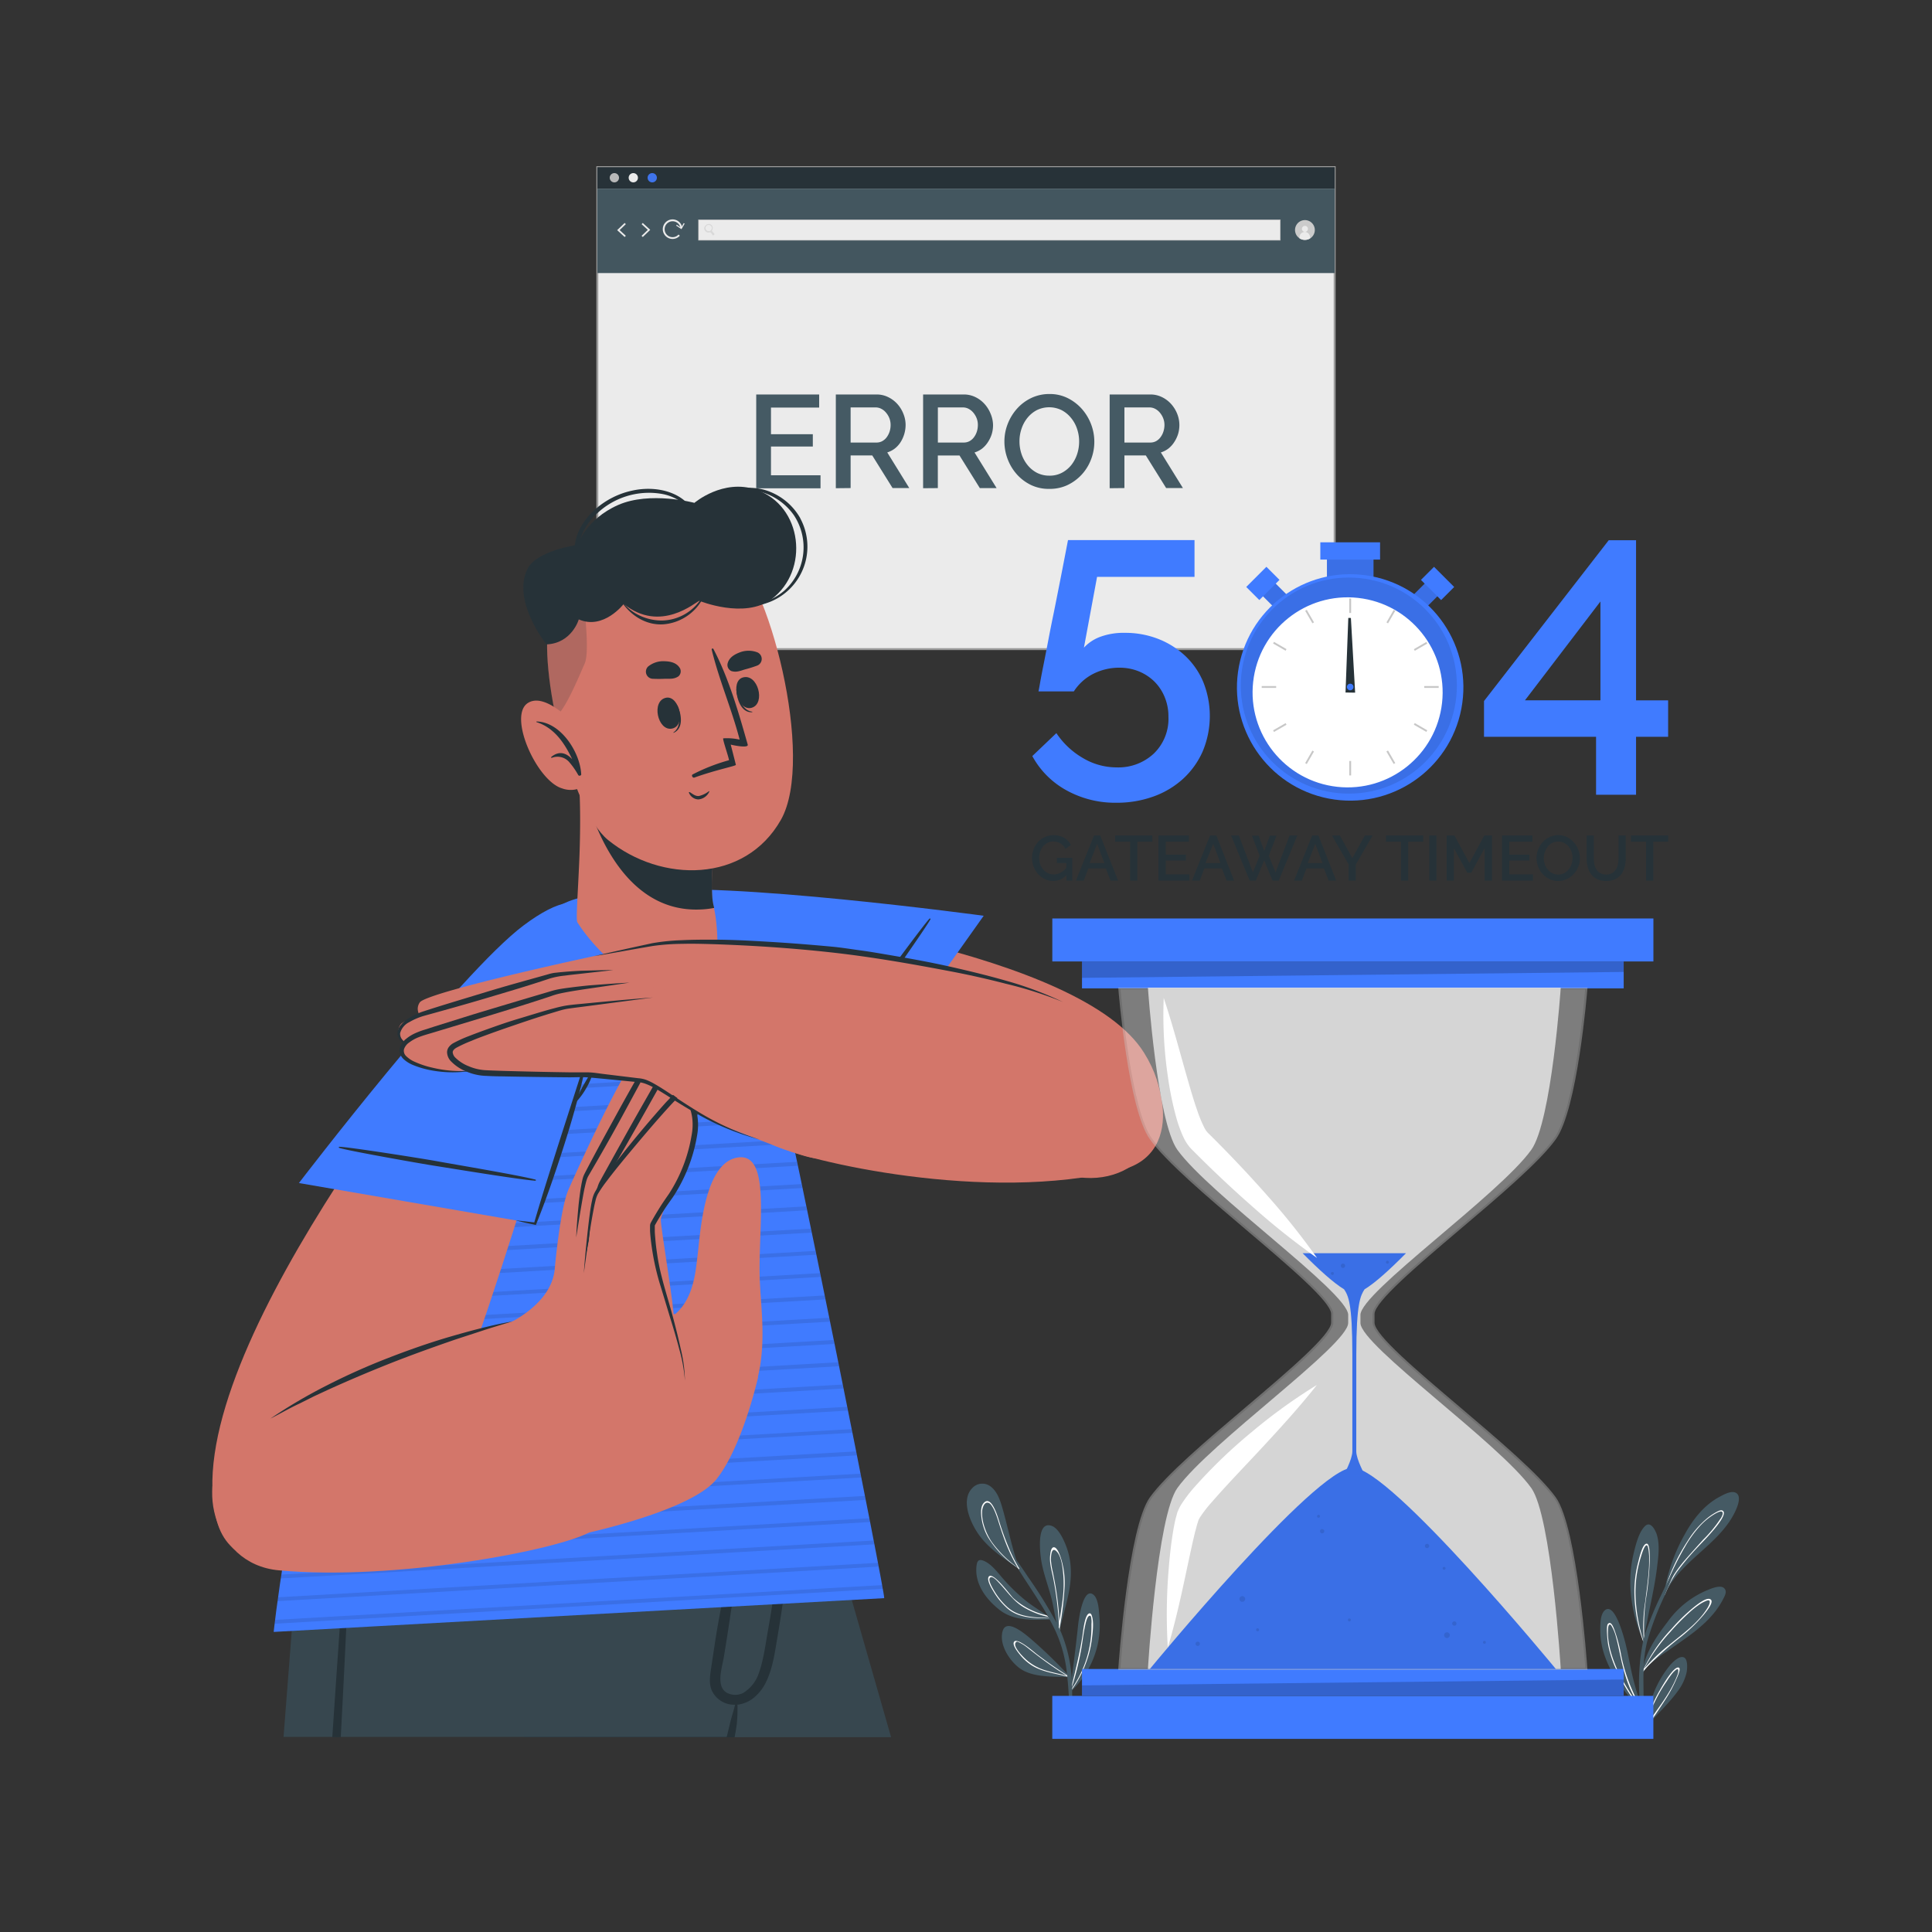<svg xmlns="http://www.w3.org/2000/svg" viewBox="0 0 500 500"><rect x="0" y="0" width="500" height="500" fill="#333333" stroke="none"/><g id="freepik--Window--inject-108"><g style="opacity:0.9"><rect x="154.59" y="43.26" width="190.83" height="124.74" style="fill:#fff"></rect><path d="M345.66,168.24H154.34V43H345.66Zm-190.82-.5H345.16V43.51H154.84Z" style="fill:#a6a6a6"></path><rect x="154.59" y="43.26" width="190.83" height="5.57" style="fill:#263238"></rect><path d="M160.2,46a1.2,1.2,0,1,1-1.2-1.2A1.2,1.2,0,0,1,160.2,46Z" style="fill:#c7c7c7"></path><path d="M165.1,46a1.2,1.2,0,1,1-1.2-1.2A1.2,1.2,0,0,1,165.1,46Z" style="fill:#fff"></path><path d="M170,46a1.2,1.2,0,1,1-1.2-1.2A1.2,1.2,0,0,1,170,46Z" style="fill:#407BFF"></path><rect x="154.59" y="48.83" width="190.83" height="21.84" style="fill:#455a64"></rect><rect x="180.77" y="56.86" width="150.58" height="5.32" style="fill:#fff"></rect><path d="M331.41,62.24H180.72V56.8H331.41Zm-150.58-.11H331.3V56.91H180.83Z" style="fill:#c7c7c7"></path><path d="M184.89,60.67l-.37.28-.58-.76-.12-.16-.13-.17h0l.15-.08,0,0a.91.91,0,0,0,.18-.21h0l.13.17.13.16Z" style="fill:#ebebeb"></path><path d="M184.3,59.87l-.13-.16a.72.72,0,0,0,.11-.19l-.15-.19v0a1.12,1.12,0,0,1,0,.13.36.36,0,0,1,0,.09.91.91,0,0,1-.18.21l0,0h0l.12.16.13.16.45.6-.05,0-.46-.6-.12-.16-.12-.16h0l0,0-.15.08s0,0-.05,0l-.14,0h0l.13.17a.8.8,0,0,0,.2-.07l.12.16.58.76.37-.28Z" style="fill:#ebebeb"></path><path d="M184.15,58.49a1,1,0,0,0-1.45-.19,1,1,0,0,0-.18,1.44,1,1,0,0,0,1.1.36.8.8,0,0,0,.2-.07l.14-.09s0,0,0,0a.1.1,0,0,0,.05,0,1.07,1.07,0,0,0,.14-.16.72.72,0,0,0,.11-.19A1,1,0,0,0,184.15,58.49Zm-.07.95a.36.36,0,0,1,0,.09.91.91,0,0,1-.18.21l0,0-.15.08s0,0-.05,0l-.14,0h-.16a.82.82,0,1,1,.65-1.31.86.86,0,0,1,.15.69A1.12,1.12,0,0,1,184.08,59.44Z" style="fill:#ebebeb"></path><path d="M184.28,59.52a1,1,0,0,0-1.58-1.22,1,1,0,0,0-.18,1.44,1,1,0,0,0,1.1.36.8.8,0,0,0,.2-.07l.12.16.14-.09,0,0,.06,0a1.07,1.07,0,0,0,.14-.16l-.13-.16A.72.72,0,0,0,184.28,59.52Zm-.27.08a.52.52,0,0,1-.1.11l0,0,0,0-.12.07h0a.48.48,0,0,1-.2.07.82.82,0,0,1-1-.92.8.8,0,0,1,.32-.55.8.8,0,0,1,.5-.17.83.83,0,0,1,.66.32.81.81,0,0,1,.14.72,1,1,0,0,1-.09.21Z" style="fill:#ebebeb"></path><polygon points="161.66 61.34 159.72 59.56 161.66 57.7 161.96 58.01 160.36 59.55 161.96 61.02 161.66 61.34" style="fill:#fff"></polygon><polygon points="166.34 57.7 168.28 59.48 166.35 61.34 166.04 61.03 167.65 59.49 166.05 58.02 166.34 57.7" style="fill:#fff"></polygon><path d="M339.06,61.7a2.32,2.32,0,0,1-.74.31,2.56,2.56,0,1,1,.74-.31Z" style="fill:#dbdbdb"></path><path d="M338.49,59.23a.78.78,0,1,1-.78-.78A.78.78,0,0,1,338.49,59.23Z" style="fill:#fff"></path><path d="M339.06,61.38v.32a2.32,2.32,0,0,1-.74.31,2.56,2.56,0,0,1-2-.31v-.32a1.35,1.35,0,0,1,2.7,0Z" style="fill:#fff"></path><path d="M174.07,61.84a2.53,2.53,0,1,1,2.5-2.85l-.46.06a2.06,2.06,0,1,0-.51,1.65l.34.3A2.53,2.53,0,0,1,174.07,61.84Z" style="fill:#fff"></path><polygon points="174.99 58.39 175.14 58.16 176.27 58.92 176.94 57.74 177.19 57.88 176.36 59.31 174.99 58.39" style="fill:#fff"></polygon></g></g><g id="freepik--Character--inject-108"><path d="M230.61,449.58h-95c-.78-3.06-1.54-6.07-2.3-9q-1.31-5.1-2.54-10c-.18-.72-.37-1.45-.55-2.16-.63-2.48-1.24-4.9-1.84-7.24-.36-1.44-.73-2.84-1.07-4.24s-.73-2.82-1.08-4.18L126,411.7c-.1-.4-.2-.78-.29-1.17s-.24-.93-.36-1.4v0c-.14-.49-.26-1-.38-1.45-.24-.92-.47-1.82-.68-2.7-.34-1.3-.66-2.57-1-3.81-.13-.55-.27-1.09-.41-1.62-.23-.86-.44-1.71-.65-2.54-.14-.55-.27-1.09-.41-1.62q-.84-3.27-1.56-6.14c-.13-.51-.25-1-.39-1.48q-.3-1.25-.6-2.4c-.13-.48-.25-1-.36-1.4-.42-1.64-.81-3.13-1.13-4.45-.1-.35-.18-.68-.26-1-.22-.86-.43-1.63-.59-2.32-.08-.28-.14-.54-.21-.78l-.19-.76c0-.17-.09-.34-.12-.48s-.12-.46-.17-.65,0-.21-.07-.29c-.15-.57-.22-.86-.22-.86H208.4s3,10.5,7.92,27.42c1,3.45,2.06,7.17,3.21,11.11C222.76,422.16,226.54,435.33,230.61,449.58Z" style="fill:#37474f"></path><path d="M151.18,449.58h-2.37q-5.26-21.82-10.22-43.73-1.18-5.33-2.36-10.66l-.21-1a.14.14,0,0,1,.27-.07c0,.1.06.21.1.32q1.61,5.73,3.19,11.47Q145.6,427.69,151.18,449.58Z" style="fill:#263238"></path><path d="M205.41,372.35l-4.08,20.43L198,409.54l-5.69,28.55L191.7,441l-1,4.88-.73,3.69H135.62c-.77-3.07-1.54-6.08-2.29-9q-1.31-5.1-2.54-10c-.18-.72-.37-1.45-.55-2.16-.63-2.48-1.24-4.9-1.84-7.24-.36-1.44-.73-2.84-1.07-4.24s-.73-2.82-1.08-4.18L126,411.7c-.1-.4-.2-.78-.29-1.17s-.24-.93-.36-1.4v0c-.14-.49-.26-1-.38-1.45-.24-.92-.47-1.82-.68-2.7-.34-1.3-.66-2.57-1-3.81-.14-.56-.27-1.09-.41-1.62-.23-.86-.44-1.71-.65-2.54-.14-.55-.27-1.09-.41-1.62q-.84-3.27-1.56-6.14c-.13-.51-.25-1-.39-1.48q-.3-1.25-.6-2.4c-.13-.48-.25-1-.36-1.4-.42-1.64-.81-3.13-1.13-4.45-.1-.35-.18-.68-.26-1-.22-.86-.43-1.63-.59-2.32-.08-.28-.14-.54-.21-.78l-.19-.76c0-.17-.09-.34-.12-.48s-.12-.46-.17-.65,0-.21-.07-.29c-.15-.57-.22-.86-.22-.86Z" style="fill:#263238"></path><path d="M205.42,372.32v0c0,.51-.39,6-1.28,14.44-.25,2.45-.55,5.15-.9,8-.54,4.56-1.22,9.59-2.05,14.91-1.42,9.28-3.27,19.4-5.68,29.3-.85,3.56-1.79,7.09-2.79,10.54l-119.34,0c1.4-18.18,2.69-34.63,3.72-47.6,1.43-18.24,2.34-29.67,2.34-29.67l108.26,0Z" style="fill:#37474f"></path><path d="M205.17,383.28c-.14,4.28-.32,8.54-.59,12.79-.29,4.61-.71,9.2-1.32,13.8a4.43,4.43,0,0,1-.06.51q-.84,6.47-1.93,12.89c-.69,4-1.2,8.3-3,12a11.9,11.9,0,0,1-2.8,3.77,8.25,8.25,0,0,1-3.81,2,4.21,4.21,0,0,1-.71.12h-.21a.25.25,0,0,1,.13.26c0,1.43,0,2.89-.16,4.31a1.13,1.13,0,0,0,0,.18c-.14,1.24-.37,2.46-.6,3.69h-2.05s0-.05,0-.07c.36-1.35.66-2.71,1-4.07s.82-2.74,1.14-4.15a.22.22,0,0,1,.1-.13,6.38,6.38,0,0,1-6.17-3.87c-.68-1.83-.37-3.73-.09-5.61.37-2.44.73-4.88,1.11-7.33.69-4.49,1.6-8.93,2.39-13.39l.36-2c1.6-9.09,3.28-18.17,5.29-27.18.07-.37.15-.74.24-1.12s.45-.18.43.06c-.06.61-.12,1.22-.19,1.82q-.53,5.19-1.24,10.33c-.58,4-1,8.09-1.54,12.12-.2,1.37-.39,2.74-.59,4.12-.93,6.63-1.89,13.26-3,19.87-.53,3.07-2.45,8.57,2,9.52a4.54,4.54,0,0,0,3-.37,9.44,9.44,0,0,0,4.1-5.19c1.25-3.52,1.7-7.39,2.35-11,.72-4.05,1.36-8.09,1.92-12.15h0c.73-5.07,1.47-10.12,2.27-15.18.39-2.57.8-5.15,1.21-7.72.2-1.2.39-2.39.58-3.58C204.77,383,205.17,383,205.17,383.28Z" style="fill:#263238"></path><path d="M99.56,415a60,60,0,0,0,14.72-2c2.22-.57,4.41-1.28,6.59-2a17.26,17.26,0,0,0,5.93-3c3.35-2.89,4.91-7.44,6.36-11.47A108.46,108.46,0,0,0,137,382.66c0-.23.39-.15.4.07a54.16,54.16,0,0,1-2,15.81c-1.2,4.36-2.82,9.23-6.34,12.29-3.71,3.21-8.75,4.35-13.5,4.93a62,62,0,0,1-16-.22A.27.27,0,0,1,99.56,415Z" style="fill:#263238"></path><path d="M91.29,382.8c-.27,6.68-.54,13.37-.85,20.06q-1,23.36-2.25,46.72H86q1.55-23.41,3.24-46.8c.5-6.67,1-13.32,1.52-20A.29.29,0,0,1,91.29,382.8Z" style="fill:#263238"></path><path d="M173.05,232.49c25.53,3.16,106.8,14,123,39.92,11.8,18.84-1.18,35.47-18.42,32-14.23-2.84-85.52-35.19-103.34-47.46C157.36,245.3,148,229.38,173.05,232.49Z" style="fill:#d3766a"></path><path d="M218.67,287.6,254.58,237s-67.61-9.17-88.25-6.25c-23.24,3.28-16.48,14.44,1.23,28S218.67,287.6,218.67,287.6Z" style="fill:#407BFF"></path><path d="M240.55,237.75c-1.52,1.56-13,17.15-15.37,20.59s-12.41,17.42-14.6,21.18a.15.15,0,0,0,.24.19c2.85-3.27,13-17.34,15.5-20.79s13.51-19.13,14.47-21C240.88,237.73,240.65,237.64,240.55,237.75Z" style="fill:#263238"></path><path d="M227.69,274.89l-9,12.71s-33.41-15.28-51.11-28.84c-15.25-11.68-22.38-21.58-9.22-26.19Z" style="opacity:0.1"></path><path d="M228.83,413.6l-158,8.74s13.53-130.77,71.36-186c7.14-6.82,23.87-5.95,35-.95,4,1.78,18.63,20.77,23.3,39.06S229.25,413,228.83,413.6Z" style="fill:#407BFF"></path><path d="M172.43,233.67l-29,1.66a14.8,14.8,0,0,1,1.8-1.13l24.08-1.39C170.36,233.06,171.41,233.35,172.43,233.67Zm7.79,4.35-42.1,2.42c-.35.36-.69.72-1,1.09l44-2.53C180.82,238.65,180.52,238.32,180.22,238Zm4.65,5.57-52.23,3c-.31.36-.6.72-.9,1.08l53.86-3.09Zm3.89,5.6-60.95,3.51c-.28.35-.54.71-.8,1.07l62.39-3.58C189.19,249.85,189,249.52,188.76,249.19Zm3.42,5.64-68.72,3.95-.72,1.07,70-4Zm3,5.66-75.64,4.34-.66,1.08,76.78-4.42Zm2.52,5.69-81.78,4.7c-.21.35-.42.71-.62,1.07l82.79-4.76C197.94,266.85,197.8,266.52,197.67,266.18Zm2,5.71-87.13,5L112,278l88-5.06C199.89,272.57,199.79,272.23,199.67,271.89Zm1.5,5.75-91.75,5.27-.53,1.06,92.52-5.31C201.33,278.31,201.25,278,201.17,277.64Zm1.3,5.76-95.95,5.51L106,290l96.68-5.56C202.62,284.07,202.55,283.73,202.47,283.4Zm1.27,5.75L103.8,294.9c-.16.35-.31.71-.47,1.06L204,290.17C203.88,289.82,203.81,289.48,203.74,289.15Zm1.24,5.77-103.74,6c-.14.35-.29.71-.44,1.06l104.39-6Zm1.22,5.76L98.83,306.85c-.13.35-.27.71-.41,1.06l108-6.21C206.34,301.36,206.27,301,206.2,300.68Zm1.21,5.76L96.56,312.81l-.39,1.06,111.46-6.41C207.55,307.12,207.48,306.78,207.41,306.44Zm1.21,5.77L94.41,318.77,94,319.82l114.79-6.59Zm1.2,5.76L92.37,324.71c-.11.36-.23.71-.35,1.06L210,319Zm1.18,5.76L90.44,330.66c-.11.36-.22.71-.32,1.06l121.1-7C211.15,324.41,211.08,324.07,211,323.73Zm1.19,5.76L88.62,336.6c-.11.35-.22.7-.32,1l124.1-7.13Zm1.19,5.77-126.5,7.27q-.16.53-.3,1.05l127-7.3Zm1.17,5.77L85.22,348.46c-.09.35-.19.7-.28,1.05l129.82-7.46Zm1.18,5.76L83.66,354.38q-.15.53-.27,1.05l132.54-7.62C215.87,347.47,215.8,347.13,215.73,346.79Zm1.17,5.76L82.16,360.3c-.08.35-.17.7-.26,1.05l135.2-7.77C217,353.24,217,352.89,216.9,352.55Zm1.17,5.77L80.75,366.21c-.08.35-.17.7-.25,1.05l137.77-7.92C218.2,359,218.13,358.66,218.07,358.32Zm1.16,5.76-139.82,8c-.08.35-.16.7-.23,1.05l140.25-8.07C219.36,364.76,219.29,364.42,219.23,364.08Zm1.16,5.77L78.14,378c-.08.35-.15.7-.23,1l142.68-8.2C220.52,370.53,220.45,370.19,220.39,369.85Zm1.15,5.77-144.61,8.3c-.07.35-.14.7-.2,1.05l145-8.33C221.68,376.3,221.61,376,221.54,375.62Zm1.15,5.76-146.9,8.45c-.06.35-.13.7-.19,1l147.29-8.47C222.82,382.06,222.76,381.72,222.69,381.38Zm1.15,5.76L74.72,395.72l-.18,1L224,388.17C224,387.83,223.9,387.49,223.84,387.14Zm1.13,5.78L73.73,401.61l-.18,1,151.62-8.71C225.11,393.6,225,393.26,225,392.92Zm1.13,5.76L72.79,407.5c-.05.35-.11.7-.16,1l153.67-8.83C226.23,399.37,226.17,399,226.1,398.68Zm1.11,5.77L71.93,413.38c-.05.36-.1.71-.15,1l155.63-8.95C227.34,405.14,227.28,404.8,227.21,404.45Zm1.09,5.77-157.14,9c0,.38-.09.73-.13,1l157.45-9.05Q228.39,410.78,228.3,410.22Z" style="opacity:0.1"></path><path d="M132,245.45C116.1,265.7,45.08,352.6,56.11,393.58c5.78,21.46,42.15,6.42,52-8.18,8.08-12.06,36.3-100.41,40.28-121.68C152.12,243.48,147.56,225.56,132,245.45Z" style="fill:#d3766a"></path><path d="M138.5,316.7,77.36,306.17s41.46-54.19,58.15-66.68c18.79-14.06,21.87-1.38,18.88,20.72S138.5,316.7,138.5,316.7Z" style="fill:#407BFF"></path><path d="M87.83,296.79c2.17,0,21.27,3,25.41,3.76s21.09,3.6,25.3,4.72a.15.15,0,0,1,0,.3c-4.33-.31-21.42-3.14-25.66-3.8s-23.06-4-25.08-4.7C87.59,297,87.68,296.79,87.83,296.79Z" style="fill:#263238"></path><path d="M133.42,315.83c1.72.15,3.42.37,5.13.56l-.35.21q1.65-5.66,3.41-11.26t3.55-11.2l3.6-11.19c1.2-3.73,2.42-7.45,3.49-11.23a105.64,105.64,0,0,1-2.44,11.54q-1.49,5.7-3.25,11.32t-3.68,11.18q-1.92,5.57-4.09,11l-.1.27-.25-.06C136.77,316.62,135.09,316.26,133.42,315.83Z" style="fill:#263238"></path><path d="M148.74,285.57a33.3,33.3,0,0,1,2.23-4.66c.84-1.49,1.7-2.94,2.71-4.38a15.27,15.27,0,0,1-1.84,4.87A18.45,18.45,0,0,1,148.74,285.57Z" style="fill:#263238"></path><path d="M179.42,258.34c-8.33,2.5-23.61-9.54-30-19.66-.43-.69.21-8.32.56-17.62.19-5.65.26-11.94-.08-17.69-.08-1.18,36.57,6.59,36.57,6.59s-2.82,12.26-2.16,22.28a12.16,12.16,0,0,0,.39,2.34,3.08,3.08,0,0,1,.07.39C185.81,239.4,187.46,255.91,179.42,258.34Z" style="fill:#d3766a"></path><path d="M181.12,235.38a22.49,22.49,0,0,0,3.69-.41c0-.16-.06-.28-.08-.39a13,13,0,0,1-.38-2.35c-.66-10,2.15-22.26,2.15-22.26s-29.74-6.31-35.58-6.71C152.43,209.84,159.84,236.19,181.12,235.38Z" style="fill:#263238"></path><path d="M142.26,160.08c-3.21,13,5.55,49.56,15.09,57.3,13.83,11.22,35.47,11.18,44.75-5.21,9-15.9-3.26-63.34-13.82-70.27C172.72,131.69,147,140.88,142.26,160.08Z" style="fill:#d3766a"></path><path d="M175.3,182.55c0-.09-.16.16-.13.26.72,2.43,1.13,5.33-.87,6.73-.06,0,0,.16,0,.13C177,188.58,176.37,184.73,175.3,182.55Z" style="fill:#263238"></path><path d="M172.44,180.56c-4,.73-2.26,8.72,1.47,8S175.81,180,172.44,180.56Z" style="fill:#263238"></path><path d="M190.57,178.41c0-.1.22.08.24.18.46,2.49,1.42,5.26,3.84,5.59.07,0,.09.13,0,.14C191.84,184.54,190.61,180.84,190.57,178.41Z" style="fill:#263238"></path><path d="M192.21,175.34c3.91-1.18,6,6.73,2.36,7.82S188.93,176.33,192.21,175.34Z" style="fill:#263238"></path><path d="M168.82,175.66a31.2,31.2,0,0,0,3.35,0c1.29,0,2.32.12,3.43-.64A1.72,1.72,0,0,0,176,173c-.79-1.44-2.37-1.82-3.92-1.87a6.24,6.24,0,0,0-4.33,1.35A1.84,1.84,0,0,0,168.82,175.66Z" style="fill:#263238"></path><path d="M195.94,172.26a32.9,32.9,0,0,1-3.2,1c-1.23.38-2.18.8-3.46.41a1.73,1.73,0,0,1-1-1.84c.33-1.61,1.72-2.44,3.19-3a6.34,6.34,0,0,1,4.54,0A1.85,1.85,0,0,1,195.94,172.26Z" style="fill:#263238"></path><path d="M178.51,205c.72.45,1.48,1.12,2.4,1a6.69,6.69,0,0,0,2.52-1.21.08.08,0,0,1,.13.1,3.42,3.42,0,0,1-2.84,2,2.72,2.72,0,0,1-2.43-1.76C178.23,205,178.4,205,178.51,205Z" style="fill:#263238"></path><path d="M179.69,201.24c5.74-2.05,10.76-3,10.75-3.29v0c0-.09-1.33-5.25-1.33-5.25.77.2,4.67,1,4.4,0-2.31-8.13-4.88-17.17-8.89-24.76a.24.24,0,0,0-.44.16c1.91,7.9,5.19,15.41,7.24,23.31a15.11,15.11,0,0,0-4.24-.33c-.26.14,1.39,4.79,1.49,5.66a48.29,48.29,0,0,0-9.43,3.69C178.88,200.63,179.22,201.38,179.69,201.24Z" style="fill:#263238"></path><path d="M143.69,185.42c2.24-.91,6-10,7.64-13.73s-.84-20.73-1.49-24.58a25.84,25.84,0,0,0-7.48,12.25C140.86,165,141.61,175.15,143.69,185.42Z" style="fill:#263238;opacity:0.2"></path><path d="M181.84,154.31a12.34,12.34,0,0,1-10.23,6.27c-4.16.14-8.71-1.87-10.93-5.49a.1.1,0,0,0-.17.1c2.37,3.88,6.44,6.66,11.12,6.39a12.7,12.7,0,0,0,10.48-7.12A.15.15,0,0,0,181.84,154.31Z" style="fill:#263238"></path><path d="M163.48,127c-7,1.53-12.64,6.67-14.26,11.94a13.77,13.77,0,0,0,.42,9.09c0,.12.28,0,.25-.08a15.18,15.18,0,0,1,4.38-14.83,19.56,19.56,0,0,1,16.56-5.37,12.43,12.43,0,0,1,7.54,4c.19.23.68,0,.52-.27C176.13,127.38,169.79,125.56,163.48,127Z" style="fill:#263238"></path><path d="M207.12,134.13a15.68,15.68,0,0,0-8.21-7c-4.82-1.82-9.6-.47-14.32,1a.1.1,0,0,0,.06.2c4-1.2,8.18-2.2,12.33-1a15.5,15.5,0,0,1,8.47,6,15.06,15.06,0,0,1-2.52,19.57,15.27,15.27,0,0,1-11.61,3.54c-.16,0-.23.23-.07.25a15.4,15.4,0,0,0,15.87-22.52Z" style="fill:#263238"></path><path d="M141.42,166.77s-9.06-11.25-4.89-19.58c2.36-4.72,12.92-6.18,12.92-6.18s2.22-6.66,10.5-10.31,19.76-.56,19.76-.56,7.4-6.35,16-3.4c12.05,4.13,13.86,20.93,3.95,28.34-7,5.2-18.68.41-18.68.41-1,.33-10.05,8.48-19.56.81,0,0-5.23,6.81-11.64,4C149.82,160.27,148,166.5,141.42,166.77Z" style="fill:#263238"></path><path d="M151,189.88s-9.22-11.31-14.41-7.93,2.37,20.2,8.9,22.09a6.47,6.47,0,0,0,8.39-4.12Z" style="fill:#d3766a"></path><path d="M138.87,186.72a.09.09,0,0,0,0,.17c4.59,1.47,7.24,5.43,9.21,9.59-1.45-1.55-3.32-2.32-5.41-.58-.11.09,0,.27.13.23a4,4,0,0,1,4.48,1.06,19.32,19.32,0,0,1,2.36,3.38c.24.39.94.12.76-.33l0-.1C150,194.45,145,186.83,138.87,186.72Z" style="fill:#263238"></path><path d="M72.09,406.39c-17.75-1.66-21.75-24.5-12-32.27,22.84-18.21,58.17-29.86,84.15-34.6,8.37-1.52,16.43,52.42,8.53,56.92C144.49,401.15,102.22,409.22,72.09,406.39Z" style="fill:#d3766a"></path><path d="M196.17,356.22l0,.2a.38.38,0,0,0,0,.1c-2.5,10.37-6.34,20.62-10.48,25.94-6.13,8.56-35.26,14.61-35.26,14.61l-21-53.55s13.46-5.12,14.16-15.38c0,0,1.37-15.32,3.52-20.23,2.82-6.43,15.32-33.76,18.58-35.17s7.09,3.22,4.88,13.57-10,29.77-10.16,31.06a8,8,0,0,0,.09,1.29v0c.23.53,4.35,17.05,10,20.82a6.38,6.38,0,0,0,4.33.54c4.8-4.17,5.23-11.39,5.69-15,.74-5.89,1.66-24.34,10.58-25.48s4.73,20,5.61,33.24C197,338.75,198.21,347.65,196.17,356.22Z" style="fill:#d3766a"></path><path d="M148.74,334.39s-.12-25.77,2.93-30.18,17.32-33.68,20.58-35.09,7.09,3.22,4.88,13.57-10,29.76-10.17,31.06,3.64,23.67,3.36,25.84S148.74,334.39,148.74,334.39Z" style="fill:#d3766a"></path><path d="M149.12,320.24c.11-2.82.36-5.62.62-8.43q.22-2.1.54-4.2c.12-.7.24-1.4.4-2.1a9.21,9.21,0,0,1,.3-1.08c.08-.19.17-.41.25-.57l.24-.47c2.6-5,5.3-9.91,8-14.83s5.44-9.8,8.33-14.67a17.55,17.55,0,0,1,2.71-3.39,8.09,8.09,0,0,1,1.79-1.31,3.63,3.63,0,0,1,2.28-.44,3,3,0,0,1,1.89,1.32,6.41,6.41,0,0,1,.86,2,15.49,15.49,0,0,1,.43,4.22,18.06,18.06,0,0,0-.81-4.1,6.06,6.06,0,0,0-.94-1.78,2.28,2.28,0,0,0-1.54-.93c-1.21-.13-2.39.76-3.3,1.7a16.71,16.71,0,0,0-2.38,3.3c-2.62,4.93-5.32,9.91-8,14.83s-5.48,9.83-8.32,14.68l-.26.45c-.08.15-.12.26-.19.39-.11.28-.22.61-.31.93-.18.66-.33,1.34-.48,2-.28,1.37-.51,2.75-.75,4.13C150,314.67,149.57,317.46,149.12,320.24Z" style="fill:#263238"></path><path d="M152.72,338.64s0-28.25,3-32.66,17.32-33.68,20.58-35.09,7.09,3.23,4.88,13.57-10,29.77-10.17,31.06,3.64,23.67,3.36,25.84S152.72,338.64,152.72,338.64Z" style="fill:#d3766a"></path><path d="M151.59,325c.34-3.43.83-6.84,1.38-10.25.3-1.7.62-3.39,1-5.08.2-.85.42-1.69.7-2.54a7.48,7.48,0,0,1,.52-1.28l.62-1.14c3.32-6,6.66-12.05,10.05-18l5.13-9,1.31-2.23a19.8,19.8,0,0,1,1.46-2.23,10.74,10.74,0,0,1,1.93-1.94,4.48,4.48,0,0,1,2.74-1,3.06,3.06,0,0,1,2.49,1.65,8.19,8.19,0,0,1,.9,2.58,23.72,23.72,0,0,1,.33,5.24A30.07,30.07,0,0,1,180,289.82a32.05,32.05,0,0,0,1.47-10.12,24,24,0,0,0-.52-5,7.36,7.36,0,0,0-.87-2.24,2,2,0,0,0-1.64-1.05,3.36,3.36,0,0,0-2,.86A10.17,10.17,0,0,0,174.8,274a18.53,18.53,0,0,0-1.32,2.12l-1.26,2.25-5.05,9c-3.4,6-6.79,12-10.3,17.9l-.67,1.1a7.91,7.91,0,0,0-.49,1.09c-.29.78-.54,1.59-.77,2.41-.46,1.65-.85,3.32-1.22,5C152.94,318.2,152.28,321.58,151.59,325Z" style="fill:#263238"></path><path d="M151.84,338.43s0-26.29,2.83-30.4,17.06-22.93,20.1-24.24,6.59,3,4.54,12.63-10.26,19.29-10.41,20.5S172.28,339,172,341,151.84,338.43,151.84,338.43Z" style="fill:#d3766a"></path><path d="M151.09,329.5q.3-4.19.74-8.36c.29-2.79.59-5.57,1-8.35.12-.7.23-1.39.39-2.09a7.65,7.65,0,0,1,.69-2.09,35.27,35.27,0,0,1,2.32-3.57c1.64-2.28,3.36-4.5,5.1-6.7q5.23-6.58,10.84-12.86c.47-.53,1-1,1.44-1.56.26-.26.48-.5.81-.78a3,3,0,0,1,1.19-.64,2.45,2.45,0,0,1,1.47.11,3.33,3.33,0,0,1,1.09.76,7.1,7.1,0,0,1,1.29,1.95,14.27,14.27,0,0,1,1.12,4.27,15.18,15.18,0,0,1-.19,4.37,41.48,41.48,0,0,1-6.2,15.8c-.83,1.19-1.62,2.25-2.37,3.44s-1.47,2.36-2.14,3.56c-.08.14-.18.31-.22.4,0-.08,0,.15,0,.29,0,.32,0,.66,0,1,0,.68.07,1.37.13,2.06.11,1.37.28,2.75.49,4.12.77,5.5,2.64,10.79,4.07,16.21.72,2.71,1.41,5.42,2,8.16a37.18,37.18,0,0,1,1.11,8.32,41.23,41.23,0,0,0-1.49-8.23c-.7-2.7-1.5-5.38-2.33-8.05L171,333a63.73,63.73,0,0,1-2-8.2q-.36-2.08-.6-4.2c-.07-.7-.14-1.41-.17-2.12,0-.36,0-.72,0-1.1a2.34,2.34,0,0,1,.11-.75,4.86,4.86,0,0,1,.27-.52c.69-1.25,1.41-2.45,2.16-3.65s1.59-2.39,2.35-3.49A39.8,39.8,0,0,0,179,293.72a14.44,14.44,0,0,0,.19-4,12.34,12.34,0,0,0-1-3.82,5.49,5.49,0,0,0-1-1.55,1.26,1.26,0,0,0-1.2-.5,3.27,3.27,0,0,0-1.34,1c-.48.49-.95,1-1.42,1.51-3.76,4.12-7.36,8.41-10.93,12.69-1.78,2.15-3.55,4.32-5.22,6.54a33.75,33.75,0,0,0-2.34,3.4,6.77,6.77,0,0,0-.65,1.87c-.18.66-.31,1.35-.44,2C152.58,318.4,151.87,324,151.09,329.5Z" style="fill:#263238"></path><path d="M132.57,342c-2.71.81-5.42,1.61-8.09,2.5s-5.37,1.73-8,2.64c-5.32,1.85-10.62,3.76-15.85,5.84s-10.41,4.28-15.53,6.6l-3.84,1.78-3.77,1.89c-2.57,1.18-5,2.63-7.52,3.89a134.57,134.57,0,0,1,14.62-8.6,169.09,169.09,0,0,1,15.49-6.95c5.28-2.06,10.62-3.95,16-5.54,2.72-.79,5.44-1.56,8.18-2.25S129.78,342.46,132.57,342Z" style="fill:#263238"></path><path d="M290.25,302.76c17.28-4.35,10.85-27.68.64-34.8-24-16.7-59.15-20.34-85.38-23.39-8.45-1-13.84,47.67-5.67,51.65C208.39,300.38,255.19,311.59,290.25,302.76Z" style="fill:#d3766a"></path><path d="M212.17,299.59c9.68-4.14,21.15-28.26,21.15-28.26L218.9,246.17s-30.19-4.25-50.45-1.65c-5.6.72-57.85,12-59.82,14.91s1.62,7.61,12.19,7.68,31.23-3.35,32.53-3.23a9.83,9.83,0,0,1,1.24.37v0c.47.33,11.85,13.5,17.37,17.46,3.34,2.4,9.81,7.69,16.05,10C199.84,296.22,210.6,300.72,212.17,299.59Z" style="fill:#d3766a"></path><path d="M172.46,256.25s-25.14-5.67-30.1-3.64-36.62,9.65-38.7,12.53,1.62,7.62,12.2,7.69,31.22-3.36,32.52-3.24,22.33,8.65,24.51,8.85S172.46,256.25,172.46,256.25Z" style="fill:#d3766a"></path><path d="M158.76,251.05l-8.41.95c-1.4.16-2.8.3-4.19.49a20.4,20.4,0,0,0-4,.79c-5.38,1.81-10.78,3.39-16.18,5s-10.86,3.13-16.26,4.62a16.72,16.72,0,0,0-3.76,1.61,4.5,4.5,0,0,0-2.4,2.85,2.35,2.35,0,0,0,.56,1.72,6.08,6.08,0,0,0,1.54,1.3,18,18,0,0,0,3.84,1.68,15.45,15.45,0,0,1-4-1.33,6.42,6.42,0,0,1-1.77-1.29,2.92,2.92,0,0,1-.86-2.14,3.56,3.56,0,0,1,.94-2.12,7.78,7.78,0,0,1,1.68-1.47,17.7,17.7,0,0,1,3.91-1.91c5.4-1.77,10.78-3.34,16.19-5s10.85-3.13,16.25-4.65c.31-.1.71-.2,1.09-.28s.72-.12,1.07-.15c.72-.09,1.42-.15,2.13-.21,1.41-.12,2.82-.21,4.23-.28C153.11,251.17,155.93,251.05,158.76,251.05Z" style="fill:#263238"></path><path d="M175.75,261.05s-27.57-6.11-32.54-4.08-36.62,9.65-38.7,12.54,1.62,7.61,12.2,7.68,31.22-3.35,32.52-3.23,22.33,8.65,24.51,8.85S175.75,261.05,175.75,261.05Z" style="fill:#d3766a"></path><path d="M162.91,254.31l-10.27,1.5c-1.71.25-3.42.51-5.12.8-.84.15-1.69.31-2.52.49a17.14,17.14,0,0,0-2.43.71C136,260,129.38,262,122.77,264l-9.93,3c-1.64.52-3.37.94-4.86,1.58a10.31,10.31,0,0,0-2.09,1.22,3.5,3.5,0,0,0-1.33,1.72,1.87,1.87,0,0,0,.6,1.84,7.24,7.24,0,0,0,2,1.36,23.74,23.74,0,0,0,4.82,1.61,32.29,32.29,0,0,0,10.25.76,30.27,30.27,0,0,1-10.4-.05,23.81,23.81,0,0,1-5.07-1.47,8.14,8.14,0,0,1-2.32-1.48,3.62,3.62,0,0,1-.86-1.25,2.62,2.62,0,0,1-.11-1.59,4.7,4.7,0,0,1,1.66-2.42,10.32,10.32,0,0,1,2.34-1.44,20.06,20.06,0,0,1,2.5-.93l2.47-.8,9.91-3.1q9.92-3,19.88-5.94a19.45,19.45,0,0,1,2.58-.64c.86-.15,1.72-.27,2.59-.38,1.72-.23,3.44-.42,5.17-.59C156,254.76,159.45,254.47,162.91,254.31Z" style="fill:#263238"></path><path d="M175.74,260.15s-25.18.3-29.8,2.18-26.57,5.74-28.5,8.43,1.51,7.08,11.36,7.16,21.53.11,22.74.23,20.3,2.07,22.33,2.25S175.74,260.15,175.74,260.15Z" style="fill:#d3766a"></path><path d="M169,258.15l-17.57,2.31c-1.46.19-2.93.37-4.37.58s-2.82.7-4.22,1.11c-2.82.85-5.62,1.77-8.41,2.72s-5.57,1.9-8.33,2.92c-1.38.51-2.76,1-4.11,1.59a32.83,32.83,0,0,0-3.92,1.8c-.56.34-.91.74-.91,1.14a2.21,2.21,0,0,0,.73,1.44,10.18,10.18,0,0,0,3.44,2.19,12.8,12.8,0,0,0,4.06,1c1.44.09,2.93.13,4.39.18q8.85.26,17.7.39c1.49,0,2.91,0,4.44,0s3,.28,4.45.45l8.79,1.07a7.81,7.81,0,0,1,2.28.51,16.73,16.73,0,0,1,2,1c1.31.74,2.55,1.55,3.79,2.37,2.46,1.62,4.91,3.26,7.43,4.78a69.8,69.8,0,0,0,16.07,7.24,66,66,0,0,1-16.38-6.71c-2.59-1.43-5.09-3-7.58-4.61-1.25-.78-2.49-1.57-3.77-2.26a15.52,15.52,0,0,0-2-.9,6.73,6.73,0,0,0-2-.41l-8.81-.86c-1.46-.13-2.95-.29-4.37-.38s-2.95,0-4.41,0q-8.85-.07-17.72-.25c-1.48,0-2.94-.07-4.45-.15a14,14,0,0,1-4.52-1.09,11.51,11.51,0,0,1-3.93-2.58,3.52,3.52,0,0,1-1.09-2.47,2.31,2.31,0,0,1,.56-1.42,3.85,3.85,0,0,1,1-.85,33.62,33.62,0,0,1,4.13-1.88c1.38-.54,2.77-1.06,4.16-1.56,2.79-1,5.59-2,8.41-2.84s5.65-1.74,8.51-2.53c1.44-.38,2.84-.78,4.37-1s2.94-.32,4.42-.47C157.24,259.14,163.12,258.6,169,258.15Z" style="fill:#263238"></path><path d="M275.09,259.31a102.58,102.58,0,0,0-14.67-4.69q-7.46-1.94-15-3.35c-10.08-1.92-20.25-3.68-30.42-4.8s-20.49-1.8-30.75-2.13c-2.56-.07-5.13-.14-7.69-.07a57,57,0,0,0-7.63.55c-5.07.85-10.13,1.81-15.21,2.64,5-1.16,10-2.26,15.08-3.36a54.43,54.43,0,0,1,7.73-.78c2.58-.13,5.17-.14,7.75-.14,5.16,0,10.31.29,15.45.6s10.28.72,15.42,1.2c2.57.23,5.14.66,7.68,1s5.09.8,7.64,1.23c5.07.87,10.15,1.78,15.18,2.91s10,2.33,15,3.77A92,92,0,0,1,275.09,259.31Z" style="fill:#263238"></path></g><g id="freepik--Plant--inject-108"><path d="M271.79,419.12c-4.44.16-9.41.41-13.09-2.47-3.4-2.66-6.44-6.63-6-11.19.13-1.3.43-2.1,1.83-1.55,2.12.85,3.75,3.19,5.22,4.83a45.58,45.58,0,0,0,6.17,5.86c1.59,1.21,3.29,2.26,4.91,3.43l.6.45.23.18h.13a.21.21,0,0,1,.18.09.13.13,0,0,1,0,.08A.23.23,0,0,1,271.79,419.12Z" style="fill:#455a64"></path><path d="M272,418.83c-3.91-.07-8.13.11-11.25-2.54a18.24,18.24,0,0,1-3.64-4.42c-.45-.73-1.8-2.92-1.24-3.8,1-1.58,5.67,4.86,6.32,5.48a19,19,0,0,0,8.64,4.48l.6.45A21.25,21.25,0,0,1,265,416c-2.77-1.65-4.31-4.1-6.49-6.39-.46-.49-1.88-2.15-2.41-1.12-.35.68.95,2.83,1.24,3.29a17.73,17.73,0,0,0,3.43,4.19c3.12,2.73,7.32,2.63,11.26,2.79A.13.13,0,0,1,272,418.83Z" style="fill:#fff"></path><path d="M274.25,421.84c0,.17-.07.34-.11.51v0a.1.1,0,0,1-.07.09.17.17,0,0,1-.24-.2.64.64,0,0,0,0-.07l.05-.15a0,0,0,0,1,0,0,.43.43,0,0,0,0,0c-.79-2.94-1.1-6-1.93-9s-1.78-5.57-2.35-8.44c-.36-1.81-1.61-10.88,2.39-9.75,1.77.5,3,3.07,3.65,4.6a18.82,18.82,0,0,1,1.48,6.52C277.4,411.5,275.37,416.53,274.25,421.84Z" style="fill:#455a64"></path><path d="M275.53,410.54a21.63,21.63,0,0,0-.64-6.16c-.18-.7-1.05-4-2.18-3.95-.73.05-.86,1.49-.92,2-.25,2,.4,4.08.79,6.05a82.53,82.53,0,0,1,1.47,12.12c0,.26-.07.52-.1.77s-.06.43-.08.65l0,.22c0,.05,0,.11,0,.17a.19.19,0,0,0,.23.09c0-.17.05-.33.07-.5,0,.14,0,.27,0,.41h0l.09-.43a.29.29,0,0,1,0-.09c0-.23,0-.46,0-.68A90.82,90.82,0,0,0,275.53,410.54Zm-1.35,9.16c-.11-2.38-.35-4.75-.69-7.11-.26-1.9-.62-3.78-1-5.66a19.33,19.33,0,0,1-.51-3.21c0-.83.08-3.89,1.66-2,1.14,1.38,1.41,4.31,1.55,6a30.38,30.38,0,0,1-.11,5.64C274.85,415.48,274.49,417.59,274.18,419.7Z" style="fill:#fff"></path><path d="M276.64,434.05h0l-.16,0c-4.07-.21-9.49.17-12.87-2.52-2.5-2-5-5.92-4.17-9.25.9-3.76,6,.75,7.32,1.84a122.25,122.25,0,0,1,10,9.7l0,.07h0C276.82,434,276.73,434,276.64,434.05Z" style="fill:#455a64"></path><path d="M276.78,433.93l-.7-.44q-4-2.53-7.78-5.41c-.64-.48-5.22-4.56-5.91-3.1-.41.88,1.1,2.67,1.58,3.28a12.7,12.7,0,0,0,3.09,2.76c2.71,1.69,6,2.05,9.07,2.87a2.26,2.26,0,0,1,.43.11l.08,0h0C276.74,434,276.82,434,276.78,433.93Zm-8-2.32a12.48,12.48,0,0,1-3.51-2.37c-.69-.65-3.09-3.08-2.45-4.08.34-.54.62-.25,1.27.06.29.15.58.32.86.5.68.45,1.31,1,1.94,1.48,1.12.89,2.25,1.75,3.41,2.6,1.89,1.38,3.83,2.67,5.82,3.91C273.64,433,271.06,432.66,268.74,431.61Z" style="fill:#fff"></path><path d="M284.07,425.67a24,24,0,0,1-7,12.17l-.07.05a.2.2,0,0,1-.21-.08.17.17,0,0,1,0-.24,1.89,1.89,0,0,0,.2-.2c.68-5.53,1.42-11,2-16.58.13-1.3,1.16-9.62,3.71-8.27,1.58.84,1.69,4.25,1.82,5.78A24,24,0,0,1,284.07,425.67Z" style="fill:#455a64"></path><path d="M282.6,418.25c-.14-.46-.38-.94-.9-.61-1,.62-1.39,4.53-1.55,5.61-.68,4.46-1.74,8.75-2.81,13.12l-.27,1.11-.25.33a.2.2,0,0,0,.21.08l0-.12c.11-.14.23-.29.33-.44h0a28.49,28.49,0,0,0,4-7.85A26.81,26.81,0,0,0,282.6,424C282.8,422.29,283.11,419.93,282.6,418.25ZM277.38,437c-.05.08-.11.15-.15.22,0-.15.09-.29.13-.44a78.82,78.82,0,0,0,2.49-10.16c.3-1.74.49-3.5.84-5.23.16-.73.51-2.82,1.12-3.16s.59.48.66.95,0,.95,0,1.27A28,28,0,0,1,277.38,437Z" style="fill:#fff"></path><path d="M277.78,449.77H277c0-.72,0-1.44,0-2.15-.1-2.89-.22-5.78-.39-8.67-.1-1.64-.21-3.28-.39-4.9,0-.05,0-.11,0-.16s0-.27-.05-.4,0-.29-.05-.43a35.22,35.22,0,0,0-2.8-10.62c-.51-1.13-1.08-2.22-1.67-3.31l-.18-.31a.2.2,0,0,0,0-.08l-.18-.33-.14-.24c-1.88-3.31-4-6.48-6.08-9.66-.58-.91-1.17-1.83-1.74-2.75a.7.7,0,0,1-.1-.16c-.05-.06-.09-.13-.14-.2-2.56-4-5.08-8.13-7.75-12.1-.1-.15.14-.28.24-.13,1.8,2.63,3.66,5.22,5.51,7.83.25.34.49.7.74,1l1.45,2.06c1,1.38,1.92,2.76,2.85,4.16a115.77,115.77,0,0,1,7.49,12.12c.16.31.31.63.46.95s.19.4.28.6.21.47.31.7a37.46,37.46,0,0,1,2.74,12.81l.06.93c0,.14,0,.28,0,.43a1.64,1.64,0,0,0,0,.22c0,.1,0,.2,0,.3h0c0,.07,0,.14,0,.22l0,.79c.12,2.89.2,5.78.26,8.66C277.71,447.92,277.74,448.84,277.78,449.77Z" style="fill:#455a64"></path><path d="M253.5,397.42c-2.23-3-5.08-9.17-1.8-12.38a3.5,3.5,0,0,1,4.65-.35c1.73,1.26,2.51,3.63,3.07,5.59,1.51,5.24,2.5,10.58,4.38,15.71,0,0,.16.44.21.55s-.13.16-.17,0-.13-.33-.19-.5C260.1,403.52,256.14,401,253.5,397.42Z" style="fill:#455a64"></path><path d="M263.83,406a.73.73,0,0,0-.05-.09A37.14,37.14,0,0,1,261.7,402a71.16,71.16,0,0,1-3.2-8.58c-.36-1.12-2-6.62-3.93-4.43-.82.92-.71,2.56-.58,3.69a13.92,13.92,0,0,0,1.71,5.16,25.34,25.34,0,0,0,7.4,7.72l.39.3.08.13.06.09s0,0,0,0a.13.13,0,0,0,.18-.07A.11.11,0,0,0,263.83,406Zm-.87-.61a29.63,29.63,0,0,1-6.26-6.29,15.39,15.39,0,0,1-2-4.17,12.32,12.32,0,0,1-.45-2,8.79,8.79,0,0,1-.09-1.54c0-1.13.51-2.37,1.18-2.48s1.1.33,1.64,1.28a7.59,7.59,0,0,1,.49,1,27,27,0,0,1,.93,2.61c.46,1.45.93,2.9,1.45,4.34.36,1,.73,1.93,1.15,2.88a38.56,38.56,0,0,0,2.44,4.74Z" style="fill:#fff"></path><path d="M428.82,405.8c-.37,3-.94,5.9-1.54,8.83-.34,1.66-.7,3.32-1,5-.37,1.83-.92,3.69-.42,5.54h0a1.1,1.1,0,0,1,0,.25s0,0,0,0a.22.22,0,0,1-.38-.06.93.93,0,0,1,0-.13l0,0a7.46,7.46,0,0,1-.64-1.54,37.39,37.39,0,0,1-1.47-4.29,36.84,36.84,0,0,1-1.44-9.15,31,31,0,0,1,.86-8.25c.53-2.16,1.28-5.37,2.89-7,1.45-1.49,2.67.9,3.09,2.11C429.62,399.82,429.17,403,428.82,405.8Z" style="fill:#455a64"></path><path d="M426.16,399.5c-1.08,0-1.87,3.49-2.25,5a29.84,29.84,0,0,0-.93,7.28,39,39,0,0,0,2.24,12.94c.06.17.11.34.17.5s0,0,0,0,0,.07,0,.11a.21.21,0,0,0,.38.07c-.07-.36-.12-.72-.16-1.09s-.08-.65-.1-1a51.33,51.33,0,0,1,.66-10.71C426.77,408.54,427.59,399.5,426.16,399.5Zm-.78,24.58c.06.48.13,1,.22,1.43-.11-.35-.22-.69-.32-1a43,43,0,0,1-2-11.41,31,31,0,0,1,.47-6.52,30.47,30.47,0,0,1,.84-3.42c.16-.47.94-3.39,1.61-3.24.47.1.58,2.73.59,2.79,0,.52,0,1.05,0,1.58,0,1.09-.09,2.18-.18,3.27-.21,2.35-.55,4.69-.83,7A41,41,0,0,0,425.38,424.08Z" style="fill:#fff"></path><path d="M445.86,414c-2,3.88-5.33,6.85-8.79,9.39-1.85,1.36-3.77,2.64-5.65,4a30.35,30.35,0,0,0-4.88,3.75l-.19.2a8,8,0,0,0-1,1.4.11.11,0,0,1-.09.06,1.22,1.22,0,0,1-.07.17,0,0,0,0,1-.07,0,1.23,1.23,0,0,1,0-.19h0a.14.14,0,0,1,0-.15.21.21,0,0,1,0-.06,1.11,1.11,0,0,1,0-.19c.57-4.54,3.74-9.12,6.42-12.6a23.94,23.94,0,0,1,10.12-8.17c1-.4,3.41-1.51,4.46-.66S446.29,413.17,445.86,414Z" style="fill:#455a64"></path><path d="M442.79,414c-.94-.94-3.72,1.39-4.42,1.93a47.46,47.46,0,0,0-5.75,5.59,41.39,41.39,0,0,0-7.34,10.63h0l-.1.12,0,.2,0,.06a.12.12,0,0,0,0,.15l.14-.16c.35-.43.71-.84,1.08-1.25l.19-.2a89,89,0,0,1,8.6-7.59,43,43,0,0,0,5.72-5.56C441.3,417.41,443.59,414.8,442.79,414Zm-.87,2.08c-2.34,3.89-6.4,6.73-9.85,9.56a46.36,46.36,0,0,0-6.54,6.21,44,44,0,0,1,6.79-9.55A58.91,58.91,0,0,1,437,417.5a23.84,23.84,0,0,1,2.83-2.27,9.57,9.57,0,0,1,1.92-1C443.06,413.81,442.32,415.42,441.92,416.09Z" style="fill:#fff"></path><path d="M424.71,441.92a.23.23,0,0,1-.2.11l.05.07a.07.07,0,0,1,0,.1.07.07,0,0,1-.1,0c-3.67-3.74-7.21-8.28-9-13.23a20.51,20.51,0,0,1-1.31-6.52c0-1.52-.13-4.59,1.18-5.71,2.63-2.23,5,7.25,5.37,8.68.66,2.6,1.08,5.25,1.68,7.87.66,2.86,1.53,5.67,2.39,8.48A.19.19,0,0,1,424.71,441.92Z" style="fill:#455a64"></path><path d="M424.71,441.92c-.14-.24-.28-.48-.41-.73a44.11,44.11,0,0,1-4.73-12.73,40.7,40.7,0,0,0-1.75-6.63c-.21-.52-.87-2.54-1.73-1.52-.45.53-.08,4.36.1,5.34a27.43,27.43,0,0,0,2.13,6.51,46,46,0,0,0,6,9.78l.21.26a.06.06,0,0,0,0-.09.18.18,0,0,0-.05-.07A.25.25,0,0,0,424.71,441.92Zm-5.33-8.14a32.8,32.8,0,0,1-2.52-6.32,21.63,21.63,0,0,1-.55-2.66,13.66,13.66,0,0,1-.18-2.11c0-1.73.15-2.18.44-2.24s.43.15.94,1.18a11.36,11.36,0,0,1,.73,2.1c.27,1,.51,2,.73,3.09.45,2.06.87,4.13,1.47,6.16a34.31,34.31,0,0,0,3.64,8.28A54,54,0,0,1,419.38,433.78Z" style="fill:#fff"></path><path d="M436.49,432.84a12.9,12.9,0,0,1-2.41,5c-2.18,3-5,5.52-7.35,8.37-.35.42-.7.85-1,1.3,0,.05-.31.68-.31.62s0-.25.12-.65h0c.39-2,1.64-8,3.2-11.09a26.82,26.82,0,0,1,3.48-5.45c.68-.76,2.26-2.41,3.46-2.05S436.68,431.88,436.49,432.84Z" style="fill:#455a64"></path><path d="M434.55,431.62c-1.27-.8-4.56,5.08-5,5.84a37.32,37.32,0,0,0-3.76,9c-.1.35-.19.7-.28,1.06s-.12.64-.12.65.27-.57.31-.63l.17-.22c.28-.37.57-.73.86-1.07,1.43-2.14,2.9-4.26,4.28-6.43a34.37,34.37,0,0,0,2.66-4.88C433.84,434.51,435.11,432,434.55,431.62Zm-.36,1.65c-1.82,5.11-5.52,9.14-8.35,13.68a1.59,1.59,0,0,0-.13.22c0-.13.07-.27.11-.4a42.3,42.3,0,0,1,3-7.46,39.11,39.11,0,0,1,2.53-4.21,19.85,19.85,0,0,1,1.57-2.19c.26-.29,1-1.05,1.27-.92S434.3,432.93,434.19,433.27Z" style="fill:#fff"></path><path d="M449.3,390.66c-3.79,8.71-13.74,12.76-18.05,21.16l0,0-.38.78a.17.17,0,0,1-.28.05.13.13,0,0,1,0-.15l.09-.19A45.39,45.39,0,0,1,436,397.11c2.18-4,5.16-7.77,9.29-9.88,1-.53,3-1.63,4.15-.77S449.77,389.59,449.3,390.66Z" style="fill:#455a64"></path><path d="M445.89,391c-.48-.35-1.21.08-1.63.29a14.91,14.91,0,0,0-2.87,2,24,24,0,0,0-4.59,5.45,49.69,49.69,0,0,0-5.41,11c-.29.88-.54,1.76-.75,2.66,0,.11-.05.22-.07.33a.19.19,0,0,0,.29,0c.11-.27.23-.51.35-.76a.43.43,0,0,0,0-.07,29.56,29.56,0,0,1,2.7-5,68.75,68.75,0,0,1,5.68-6.73C440.4,399.27,447.56,392.26,445.89,391Zm-.61,2a32.55,32.55,0,0,1-4.49,5.45c-1.58,1.76-3.17,3.5-4.71,5.28a32.34,32.34,0,0,0-3.32,4.53,26.36,26.36,0,0,0-2.08,4.19,37.33,37.33,0,0,1,1.49-4.36s0,0,0-.05a65.88,65.88,0,0,1,3.68-7.32.41.41,0,0,1,.05-.09,29.86,29.86,0,0,1,4.19-5.85,16.89,16.89,0,0,1,3-2.54c1.24-.81,2.33-1.33,2.64-.93S445.63,392.45,445.28,393.05Z" style="fill:#fff"></path><path d="M436.06,400.87c-1.14,2.45-2.22,4.94-3.3,7.44-.51,1.17-1,2.34-1.51,3.51a.43.43,0,0,1,0,.07c-.17.42-.36.85-.54,1.27a78.15,78.15,0,0,0-4.45,11.77,36.51,36.51,0,0,0-.91,6.55c0,.23,0,.45,0,.68h0c0,.12,0,.25,0,.37a1.48,1.48,0,0,0,0,.21c-.07,1.91,0,3.82,0,5.69.05,2.6.27,5.18.51,7.75a2,2,0,0,0,0,.23c0,.11,0,.23,0,.35a1,1,0,0,1,0,.18l0,.33c.08.82.16,1.65.23,2.49h-.79a50.41,50.41,0,0,1-1-7.67.86.86,0,0,1,0-.16c0-.25,0-.5,0-.75s0-.62,0-.93c0-.74-.05-1.48-.07-2.21a54.71,54.71,0,0,1,.92-12.84,3.38,3.38,0,0,1,.08-.34.8.8,0,0,1,0-.15l.06-.25.1-.39c.06-.23.13-.47.2-.7l.06-.2A84.41,84.41,0,0,1,430,412.6c.29-.62.58-1.24.88-1.86.16-.35.33-.69.49-1l.78-1.56s0,0,0-.05c1.22-2.44,2.48-4.86,3.68-7.32C435.92,400.66,436.12,400.75,436.06,400.87Z" style="fill:#455a64"></path></g><g id="freepik--Texts--inject-108"><path d="M276,226.46a4.57,4.57,0,0,1-3.41,1.54,5,5,0,0,1-2.17-.49,5.62,5.62,0,0,1-1.75-1.31,6.15,6.15,0,0,1-1.16-1.91,6.32,6.32,0,0,1,0-4.53,6.12,6.12,0,0,1,1.16-1.88,5.63,5.63,0,0,1,1.77-1.27,5.78,5.78,0,0,1,5,.23,4.54,4.54,0,0,1,1.71,1.85l-1.42,1a3.32,3.32,0,0,0-1.31-1.43,3.67,3.67,0,0,0-1.85-.48,3.14,3.14,0,0,0-1.5.36,3.61,3.61,0,0,0-1.15.94,4.09,4.09,0,0,0-.73,1.35,5.18,5.18,0,0,0-.26,1.62,4.79,4.79,0,0,0,.29,1.66,4.11,4.11,0,0,0,.79,1.35,3.81,3.81,0,0,0,1.19.92,3.46,3.46,0,0,0,1.5.33,3.68,3.68,0,0,0,1.71-.41,5,5,0,0,0,1.55-1.3v-1.25h-2.45V222h4v5.91H276Z" style="fill:#263238"></path><path d="M283.13,216.22h1.61l4.62,11.69h-1.95l-1.23-3.17h-4.51l-1.22,3.17h-2Zm2.69,7.15-1.88-5-1.95,5Z" style="fill:#263238"></path><path d="M298.23,217.85h-3.88v10.06h-1.86V217.85h-3.91v-1.63h9.65Z" style="fill:#263238"></path><path d="M307.82,226.28v1.63h-8V216.22h7.87v1.63h-6v3.33h5.22v1.53h-5.22v3.57Z" style="fill:#263238"></path><path d="M313.17,216.22h1.61l4.61,11.69h-1.94l-1.23-3.17H311.7l-1.22,3.17h-2Zm2.68,7.15-1.87-5-2,5Z" style="fill:#263238"></path><path d="M324,216.27h1.75l1.43,4,1.45-4h1.73l-2,5.21,1.75,4.29,3.64-9.55h2l-4.82,11.69h-1.58l-2.18-5.23L325,227.91h-1.58l-4.82-11.69h2l3.65,9.55,1.75-4.29Z" style="fill:#263238"></path><path d="M339.59,216.22h1.61l4.61,11.69h-1.94l-1.24-3.17h-4.51l-1.22,3.17h-2Zm2.68,7.15-1.88-5-1.94,5Z" style="fill:#263238"></path><path d="M346.75,216.22l3.23,5.86,3.26-5.86h2l-4.36,7.51v4.18h-1.85V223.7l-4.33-7.48Z" style="fill:#263238"></path><path d="M368.34,217.85h-3.89v10.06h-1.86V217.85h-3.9v-1.63h9.65Z" style="fill:#263238"></path><path d="M369.9,227.91V216.22h1.85v11.69Z" style="fill:#263238"></path><path d="M384.22,227.91V219.5l-3.48,6.37h-1l-3.49-6.37v8.41h-1.85V216.22h2l3.87,7.15,3.87-7.15h2v11.69Z" style="fill:#263238"></path><path d="M396.73,226.28v1.63h-8V216.22h7.87v1.63h-6v3.33h5.22v1.53h-5.22v3.57Z" style="fill:#263238"></path><path d="M403.25,228a5.09,5.09,0,0,1-2.28-.51,5.57,5.57,0,0,1-1.77-1.33,5.91,5.91,0,0,1-1.14-1.9,6.2,6.2,0,0,1-.41-2.19,6.07,6.07,0,0,1,.43-2.24,6.27,6.27,0,0,1,1.18-1.9,5.64,5.64,0,0,1,1.78-1.3,5.08,5.08,0,0,1,2.25-.49,5,5,0,0,1,2.28.52,5.74,5.74,0,0,1,1.76,1.36,6.35,6.35,0,0,1,1.54,4.06,6.06,6.06,0,0,1-.42,2.24,5.75,5.75,0,0,1-1.18,1.89,5.69,5.69,0,0,1-1.79,1.3A5.2,5.2,0,0,1,403.25,228Zm-3.72-5.93a5.11,5.11,0,0,0,.26,1.6,4.49,4.49,0,0,0,.75,1.36,3.75,3.75,0,0,0,1.18.95,3.3,3.3,0,0,0,1.55.35,3.2,3.2,0,0,0,1.57-.37,3.53,3.53,0,0,0,1.16-1,4.46,4.46,0,0,0,.73-1.36,5.17,5.17,0,0,0,.24-1.55,4.81,4.81,0,0,0-.26-1.61,4.43,4.43,0,0,0-.75-1.35,3.71,3.71,0,0,0-1.17-.94,3.3,3.3,0,0,0-1.52-.35,3.26,3.26,0,0,0-1.58.37,3.91,3.91,0,0,0-1.17,1,4.35,4.35,0,0,0-.73,1.36A4.91,4.91,0,0,0,399.53,222.07Z" style="fill:#263238"></path><path d="M415.65,226.33a2.94,2.94,0,0,0,1.53-.36,2.79,2.79,0,0,0,1-.95,3.83,3.83,0,0,0,.53-1.33,7.12,7.12,0,0,0,.16-1.54v-5.93h1.86v5.93a8.64,8.64,0,0,1-.28,2.26,5.31,5.31,0,0,1-.89,1.87,4.34,4.34,0,0,1-1.57,1.26,5.48,5.48,0,0,1-2.32.46,5.25,5.25,0,0,1-2.36-.49,4.32,4.32,0,0,1-1.56-1.3,5.33,5.33,0,0,1-.85-1.87,8.76,8.76,0,0,1-.27-2.19v-5.93h1.85v5.93a7.24,7.24,0,0,0,.16,1.56,3.81,3.81,0,0,0,.52,1.33,2.88,2.88,0,0,0,1,.94A3,3,0,0,0,415.65,226.33Z" style="fill:#263238"></path><path d="M431.74,217.85h-3.88v10.06H426V217.85h-3.91v-1.63h9.65Z" style="fill:#263238"></path><path d="M212.35,123v3.38H195.71V102.09H212v3.39H199.53v6.9h10.83v3.18H199.53V123Z" style="fill:#455a64"></path><path d="M216.31,126.35V102.09h10.56a6.67,6.67,0,0,1,3,.69,7.69,7.69,0,0,1,2.38,1.79,8.29,8.29,0,0,1,1.55,2.53,7.67,7.67,0,0,1,.57,2.89,8.41,8.41,0,0,1-1.3,4.44,6.63,6.63,0,0,1-1.51,1.66,6.39,6.39,0,0,1-1.94,1l5.7,9.22H231l-5.26-8.44h-5.6v8.44Zm3.83-11.82h6.69a3.07,3.07,0,0,0,1.49-.36,3.61,3.61,0,0,0,1.15-1,5.37,5.37,0,0,0,.75-1.45,5.56,5.56,0,0,0,.27-1.74,4.85,4.85,0,0,0-.32-1.75,5.23,5.23,0,0,0-.86-1.43,3.83,3.83,0,0,0-1.23-1,3.14,3.14,0,0,0-1.45-.36h-6.49Z" style="fill:#455a64"></path><path d="M238.9,126.35V102.09h10.55a6.71,6.71,0,0,1,3,.69,7.65,7.65,0,0,1,2.37,1.79,8.51,8.51,0,0,1,1.56,2.53A7.86,7.86,0,0,1,257,110a8,8,0,0,1-.34,2.35,8.29,8.29,0,0,1-1,2.09,6.79,6.79,0,0,1-1.5,1.66,6.32,6.32,0,0,1-1.95,1l5.71,9.22h-4.34l-5.26-8.44h-5.61v8.44Zm3.82-11.82h6.7a3.1,3.1,0,0,0,1.49-.36,3.58,3.58,0,0,0,1.14-1,4.86,4.86,0,0,0,.75-1.45,5.56,5.56,0,0,0,.27-1.74,4.65,4.65,0,0,0-.32-1.75,5.21,5.21,0,0,0-.85-1.43,4.06,4.06,0,0,0-1.23-1,3.18,3.18,0,0,0-1.46-.36h-6.49Z" style="fill:#455a64"></path><path d="M271.56,126.52a10.56,10.56,0,0,1-4.73-1,11.74,11.74,0,0,1-3.68-2.77,12.59,12.59,0,0,1-2.37-3.94,12.77,12.77,0,0,1-.84-4.55,12.43,12.43,0,0,1,.89-4.64,13,13,0,0,1,2.44-3.93,11.71,11.71,0,0,1,3.69-2.72,10.85,10.85,0,0,1,4.67-1,10.32,10.32,0,0,1,4.73,1.08,12.12,12.12,0,0,1,3.66,2.82,13,13,0,0,1,2.36,3.94,12.75,12.75,0,0,1,.83,4.5,12.58,12.58,0,0,1-.87,4.64,12,12,0,0,1-6.15,6.62A10.73,10.73,0,0,1,271.56,126.52Zm-7.72-12.3a10.36,10.36,0,0,0,.54,3.32,9.15,9.15,0,0,0,1.56,2.83,7.66,7.66,0,0,0,2.44,2,7,7,0,0,0,3.21.73,6.7,6.7,0,0,0,3.27-.77,7.73,7.73,0,0,0,2.41-2,9.16,9.16,0,0,0,1.5-2.83,10.37,10.37,0,0,0,.51-3.22,10,10,0,0,0-.55-3.33,8.77,8.77,0,0,0-1.55-2.8,7.7,7.7,0,0,0-2.43-2,7.29,7.29,0,0,0-6.44,0,7.83,7.83,0,0,0-2.42,2,9,9,0,0,0-1.52,2.81A10,10,0,0,0,263.84,114.22Z" style="fill:#455a64"></path><path d="M287.18,126.35V102.09h10.55a6.71,6.71,0,0,1,3,.69,7.65,7.65,0,0,1,2.37,1.79,8.51,8.51,0,0,1,1.56,2.53,7.86,7.86,0,0,1,.56,2.89,8,8,0,0,1-.34,2.35,8.29,8.29,0,0,1-1,2.09,6.79,6.79,0,0,1-1.5,1.66,6.32,6.32,0,0,1-1.95,1l5.71,9.22h-4.34l-5.26-8.44H291v8.44ZM291,114.53h6.7a3.1,3.1,0,0,0,1.49-.36,3.58,3.58,0,0,0,1.14-1,4.86,4.86,0,0,0,.75-1.45,5.56,5.56,0,0,0,.28-1.74,4.66,4.66,0,0,0-.33-1.75,5.21,5.21,0,0,0-.85-1.43,4.06,4.06,0,0,0-1.23-1,3.18,3.18,0,0,0-1.46-.36H291Z" style="fill:#455a64"></path></g><g id="freepik--Numbers--inject-108"><path d="M291.09,163.78a23.25,23.25,0,0,1,8.73,1.6,21.67,21.67,0,0,1,7,4.44,19.8,19.8,0,0,1,4.63,6.79,23.69,23.69,0,0,1-.19,17.84,21.21,21.21,0,0,1-5.1,7.12,22.73,22.73,0,0,1-7.69,4.58,27.79,27.79,0,0,1-9.53,1.6,26,26,0,0,1-13-3.25,22.19,22.19,0,0,1-8.78-8.83l6.23-5.94a20.66,20.66,0,0,0,6.8,6.41A17.08,17.08,0,0,0,289,198.6a13.41,13.41,0,0,0,9.62-3.59,12.5,12.5,0,0,0,3.77-9.53,12.91,12.91,0,0,0-1-5.14,12.1,12.1,0,0,0-2.68-4,12.49,12.49,0,0,0-4-2.6,13.18,13.18,0,0,0-5-.94,14.83,14.83,0,0,0-6.7,1.55,13,13,0,0,0-5.1,4.58h-9.15c.06-.25.2-1,.42-2.26s.52-2.83.9-4.72.79-4,1.23-6.32.91-4.69,1.41-7.08q1.69-8.4,3.68-18.78h32.74v9.53H283.92l-3.4,18.31a10.81,10.81,0,0,1,4.3-2.83A17.38,17.38,0,0,1,291.09,163.78Z" style="fill:#407BFF"></path><path d="M413.06,205.68v-15h-29v-9.25l32.27-41.61h7.08v41.43h8.3v9.43h-8.3v15Zm-18.4-24.44h19.53V155.66Z" style="fill:#407BFF"></path></g><g id="freepik--clock-2--inject-108"><rect x="272.34" y="237.7" width="155.56" height="11.12" style="fill:#407BFF"></rect><rect x="280.02" y="248.82" width="140.19" height="6.97" style="fill:#407BFF"></rect><polygon points="420.21 251.54 280.02 253.07 280.02 248.82 420.21 248.82 420.21 251.54" style="opacity:0.2"></polygon><rect x="272.34" y="438.9" width="155.56" height="11.12" transform="translate(700.23 888.92) rotate(180)" style="fill:#407BFF"></rect><rect x="280.02" y="431.93" width="140.19" height="6.97" transform="translate(700.23 870.83) rotate(180)" style="fill:#407BFF"></rect><polygon points="280.02 436.18 420.21 434.65 420.21 438.9 280.02 438.9 280.02 436.18" style="opacity:0.2"></polygon><g style="opacity:0.4"><path d="M402.43,387.66c5.61,7.8,8.12,44.28,8.12,44.28H289.68s2.5-36.48,8.12-44.28c9-12.46,47-39.24,47-45.38V340c-.29-6.28-38-32.9-47-45.3-5.61-7.81-8.12-38.92-8.12-38.92H410.55s-2.5,31.11-8.12,38.92c-9,12.45-47,39.23-47,45.37v2.29C355.76,348.63,393.5,375.25,402.43,387.66Z" style="fill:#ebebeb"></path><path d="M410.82,432.19H289.41l0-.27c.1-1.49,2.57-36.63,8.17-44.41,4.23-5.88,14.78-14.84,25-23.49,10.78-9.15,21.92-18.6,21.92-21.74V340c-.15-3.19-10.72-12.16-21.91-21.65-10.21-8.66-20.77-17.62-25-23.51-5.59-7.77-8.07-37.76-8.17-39l0-.27H410.82l0,.27c-.1,1.28-2.57,31.27-8.17,39-4.23,5.89-14.78,14.84-25,23.49-10.78,9.15-21.92,18.6-21.92,21.74v2.29c.15,3.19,10.72,12.15,21.91,21.64,10.21,8.67,20.77,17.62,25,23.51h0c5.6,7.78,8.07,42.92,8.17,44.41ZM290,431.69H410.28c-.24-3.34-2.79-36.58-8-43.89h0C398,382,387.49,373,377.3,364.38c-11.76-10-21.92-18.59-22.08-22v-2.3c0-3.37,10.24-12.06,22.1-22.12,10.18-8.63,20.71-17.57,24.91-23.4,5.24-7.28,7.79-35.44,8-38.52H290c.26,3.08,2.82,31.24,8.05,38.52,4.2,5.84,14.74,14.78,24.93,23.42,11.76,10,21.92,18.6,22.08,22v2.3c0,3.37-10.24,12.06-22.1,22.12C312.73,373,302.2,382,298,387.8,292.74,395.11,290.19,428.35,290,431.69Z" style="fill:#c7c7c7"></path></g><path d="M396.28,385.07c5.28,7.35,7.64,46.86,7.64,46.86H297.08s2.35-39.51,7.64-46.86c8.44-11.72,44.19-36.92,44.19-42.7v-2.15c-.27-5.9-35.79-31-44.19-42.62-5.28-7.35-7.64-42-7.64-42H403.92s-2.35,34.64-7.64,42c-8.44,11.72-44.2,36.92-44.2,42.7v2.15C352.36,348.35,387.88,373.4,396.28,385.07Z" style="fill:#ebebeb;opacity:0.8"></path><path d="M402.65,431.94H297.58s42.85-52.11,52.53-52.11S402.65,431.94,402.65,431.94Z" style="fill:#407BFF"></path><path d="M402.65,431.94H297.58s42.85-52.11,52.53-52.11S402.65,431.94,402.65,431.94Z" style="opacity:0.1"></path><g style="opacity:0.1"><path d="M375.21,423.18a.74.74,0,1,1-.74-.74A.74.74,0,0,1,375.21,423.18Z"></path><path d="M322.26,413.81a.75.75,0,0,1-.75.74.74.74,0,0,1,0-1.48A.75.75,0,0,1,322.26,413.81Z"></path><path d="M376.94,420.16a.56.56,0,1,1-.56-.55A.56.56,0,0,1,376.94,420.16Z"></path><path d="M369.88,400.1a.56.56,0,0,1-.55.56.56.56,0,1,1,.55-.56Z"></path><path d="M310.53,425.41a.56.56,0,1,1-.56-.55A.56.56,0,0,1,310.53,425.41Z"></path><path d="M342.72,396.28a.55.55,0,0,1-.55.55.55.55,0,0,1-.55-.55.54.54,0,0,1,.55-.55A.55.55,0,0,1,342.72,396.28Z"></path><path d="M341.62,392.41a.39.39,0,0,1-.39.38.38.38,0,0,1,0-.76A.39.39,0,0,1,341.62,392.41Z"></path><path d="M349.61,419.23a.39.39,0,1,1-.39-.38A.38.38,0,0,1,349.61,419.23Z"></path><path d="M325.85,421.78a.39.39,0,1,1-.39-.38A.38.38,0,0,1,325.85,421.78Z"></path><path d="M374.11,405.88a.38.38,0,1,1-.38-.38A.38.38,0,0,1,374.11,405.88Z"></path><circle cx="384.16" cy="425.03" r="0.38"></circle></g><path d="M351,375.63c0,2.11,2.3,6.24,2.3,6.24h-5.61s2.3-4.13,2.3-6.24V350.48c0-13.36-1.09-15.21-2.14-16.81-2.73-1.65-6.59-5.15-10.72-9.33h26.73c-4.14,4.19-8,7.7-10.73,9.34h0c-1,1.59-2.12,3.49-2.12,16.79Z" style="fill:#407BFF"></path><path d="M351,375.63c0,2.11,2.3,6.24,2.3,6.24h-5.61s2.3-4.13,2.3-6.24V350.48c0-13.36-1.09-15.21-2.14-16.81-2.73-1.65-6.59-5.15-10.72-9.33h26.73c-4.14,4.19-8,7.7-10.73,9.34h0c-1,1.59-2.12,3.49-2.12,16.79Z" style="opacity:0.1"></path><g style="opacity:0.1"><path d="M347,327.59a.56.56,0,1,1,.55.55A.55.55,0,0,1,347,327.59Z"></path><path d="M344.43,329.51a.39.39,0,0,1,.77,0,.39.39,0,1,1-.77,0Z"></path><path d="M358.68,326.66a.39.39,0,0,1,.38-.39.4.4,0,0,1,.39.39.39.39,0,0,1-.39.38A.38.38,0,0,1,358.68,326.66Z"></path></g><path d="M302.23,426.38a140.56,140.56,0,0,1,.26-20.73c.28-3.45.67-6.88,1.29-10.38.19-.91.33-1.75.6-2.7l.2-.71.09-.35c0-.13.12-.3.18-.45a10.11,10.11,0,0,1,.78-1.58A35.46,35.46,0,0,1,309,385,131.82,131.82,0,0,1,324,370.56a140.18,140.18,0,0,1,16.81-12.13c-4.31,5.46-8.93,10.54-13.57,15.56s-9.41,9.9-13.74,14.88a32.77,32.77,0,0,0-2.85,3.67,6.82,6.82,0,0,0-.4.7.71.71,0,0,0-.07.15l-.09.26-.16.52c-.24.69-.41,1.53-.64,2.29-.78,3.21-1.47,6.55-2.19,9.87C305.69,413,304.22,419.71,302.23,426.38Z" style="fill:#fff"></path><path d="M340.85,325.56a184.32,184.32,0,0,1-16.05-12.71q-7.68-6.71-14.88-13.89l-.9-.9-.45-.45-.53-.55a12,12,0,0,1-1.81-2.84,34.89,34.89,0,0,1-1.87-5.21,82.2,82.2,0,0,1-2.09-10.21,109.26,109.26,0,0,1-1.1-20.53c2.18,6.53,3.92,13.09,5.75,19.54.93,3.22,1.82,6.44,2.9,9.5a32.75,32.75,0,0,0,1.74,4.29,6.39,6.39,0,0,0,.9,1.43l1.71,1.7q7.18,7.18,13.93,14.82A182.65,182.65,0,0,1,340.85,325.56Z" style="fill:#fff"></path></g><g id="freepik--clock-1--inject-108"><rect x="343.41" y="142.65" width="12.05" height="6.83" style="fill:#407BFF"></rect><rect x="343.41" y="142.65" width="12.05" height="6.83" style="opacity:0.1"></rect><rect x="341.7" y="140.35" width="15.46" height="4.47" style="fill:#407BFF"></rect><rect x="327.14" y="149.96" width="4.64" height="7.33" transform="translate(-12.13 277.97) rotate(-45)" style="fill:#407BFF"></rect><rect x="327.14" y="149.96" width="4.64" height="7.33" transform="translate(-12.13 277.97) rotate(-45)" style="opacity:0.1"></rect><rect x="323.14" y="148.59" width="7.38" height="4.79" transform="translate(-11.04 275.33) rotate(-45)" style="fill:#407BFF"></rect><rect x="367.08" y="149.96" width="4.64" height="7.33" transform="translate(521.98 523.46) rotate(-135)" style="fill:#407BFF"></rect><rect x="367.08" y="149.96" width="4.64" height="7.33" transform="translate(521.98 523.46) rotate(-135)" style="opacity:0.1"></rect><rect x="368.35" y="148.59" width="7.38" height="4.79" transform="translate(528.35 520.83) rotate(-135)" style="fill:#407BFF"></rect><circle cx="349.43" cy="177.91" r="29.3" transform="translate(108.97 487.64) rotate(-79.16)" style="fill:#407BFF"></circle><circle cx="349.08" cy="177.43" r="27.96" style="fill:#407BFF"></circle><circle cx="349.08" cy="177.43" r="27.96" style="opacity:0.1"></circle><circle cx="349.43" cy="177.79" r="24.69" transform="matrix(0.11, -0.99, 0.99, 0.11, 134.31, 505.56)" style="fill:#fff"></circle><rect x="349.19" y="154.89" width="0.48" height="3.74" style="fill:#c7c7c7"></rect><rect x="338.68" y="157.71" width="0.48" height="3.74" transform="translate(-34.38 190.83) rotate(-30)" style="fill:#c7c7c7"></rect><rect x="330.98" y="165.4" width="0.48" height="3.74" transform="translate(20.74 370.47) rotate(-60)" style="fill:#c7c7c7"></rect><rect x="326.53" y="177.55" width="3.74" height="0.48" style="fill:#c7c7c7"></rect><rect x="329.35" y="188.06" width="3.74" height="0.48" transform="translate(-49.78 190.69) rotate(-29.98)" style="fill:#c7c7c7"></rect><rect x="337.05" y="195.76" width="3.74" height="0.48" transform="translate(-0.15 391.74) rotate(-60.04)" style="fill:#c7c7c7"></rect><rect x="349.19" y="196.94" width="0.48" height="3.74" style="fill:#c7c7c7"></rect><rect x="359.71" y="194.13" width="0.48" height="3.74" transform="translate(-49.78 206.21) rotate(-30)" style="fill:#c7c7c7"></rect><rect x="367.41" y="186.43" width="0.48" height="3.74" transform="translate(20.74 412.52) rotate(-60)" style="fill:#c7c7c7"></rect><rect x="368.59" y="177.55" width="3.74" height="0.48" style="fill:#c7c7c7"></rect><rect x="365.77" y="167.04" width="3.74" height="0.48" transform="translate(-34.39 206.16) rotate(-29.99)" style="fill:#c7c7c7"></rect><rect x="358.08" y="159.34" width="3.74" height="0.48" transform="translate(41.82 391.57) rotate(-60.01)" style="fill:#c7c7c7"></rect><polygon points="349.61 159.93 350.71 179.26 348.22 179.22 348.94 159.92 349.61 159.93" style="fill:#263238"></polygon><path d="M350.28,177.79a.85.85,0,1,1-.85-.85A.85.85,0,0,1,350.28,177.79Z" style="fill:#407BFF"></path></g></svg>